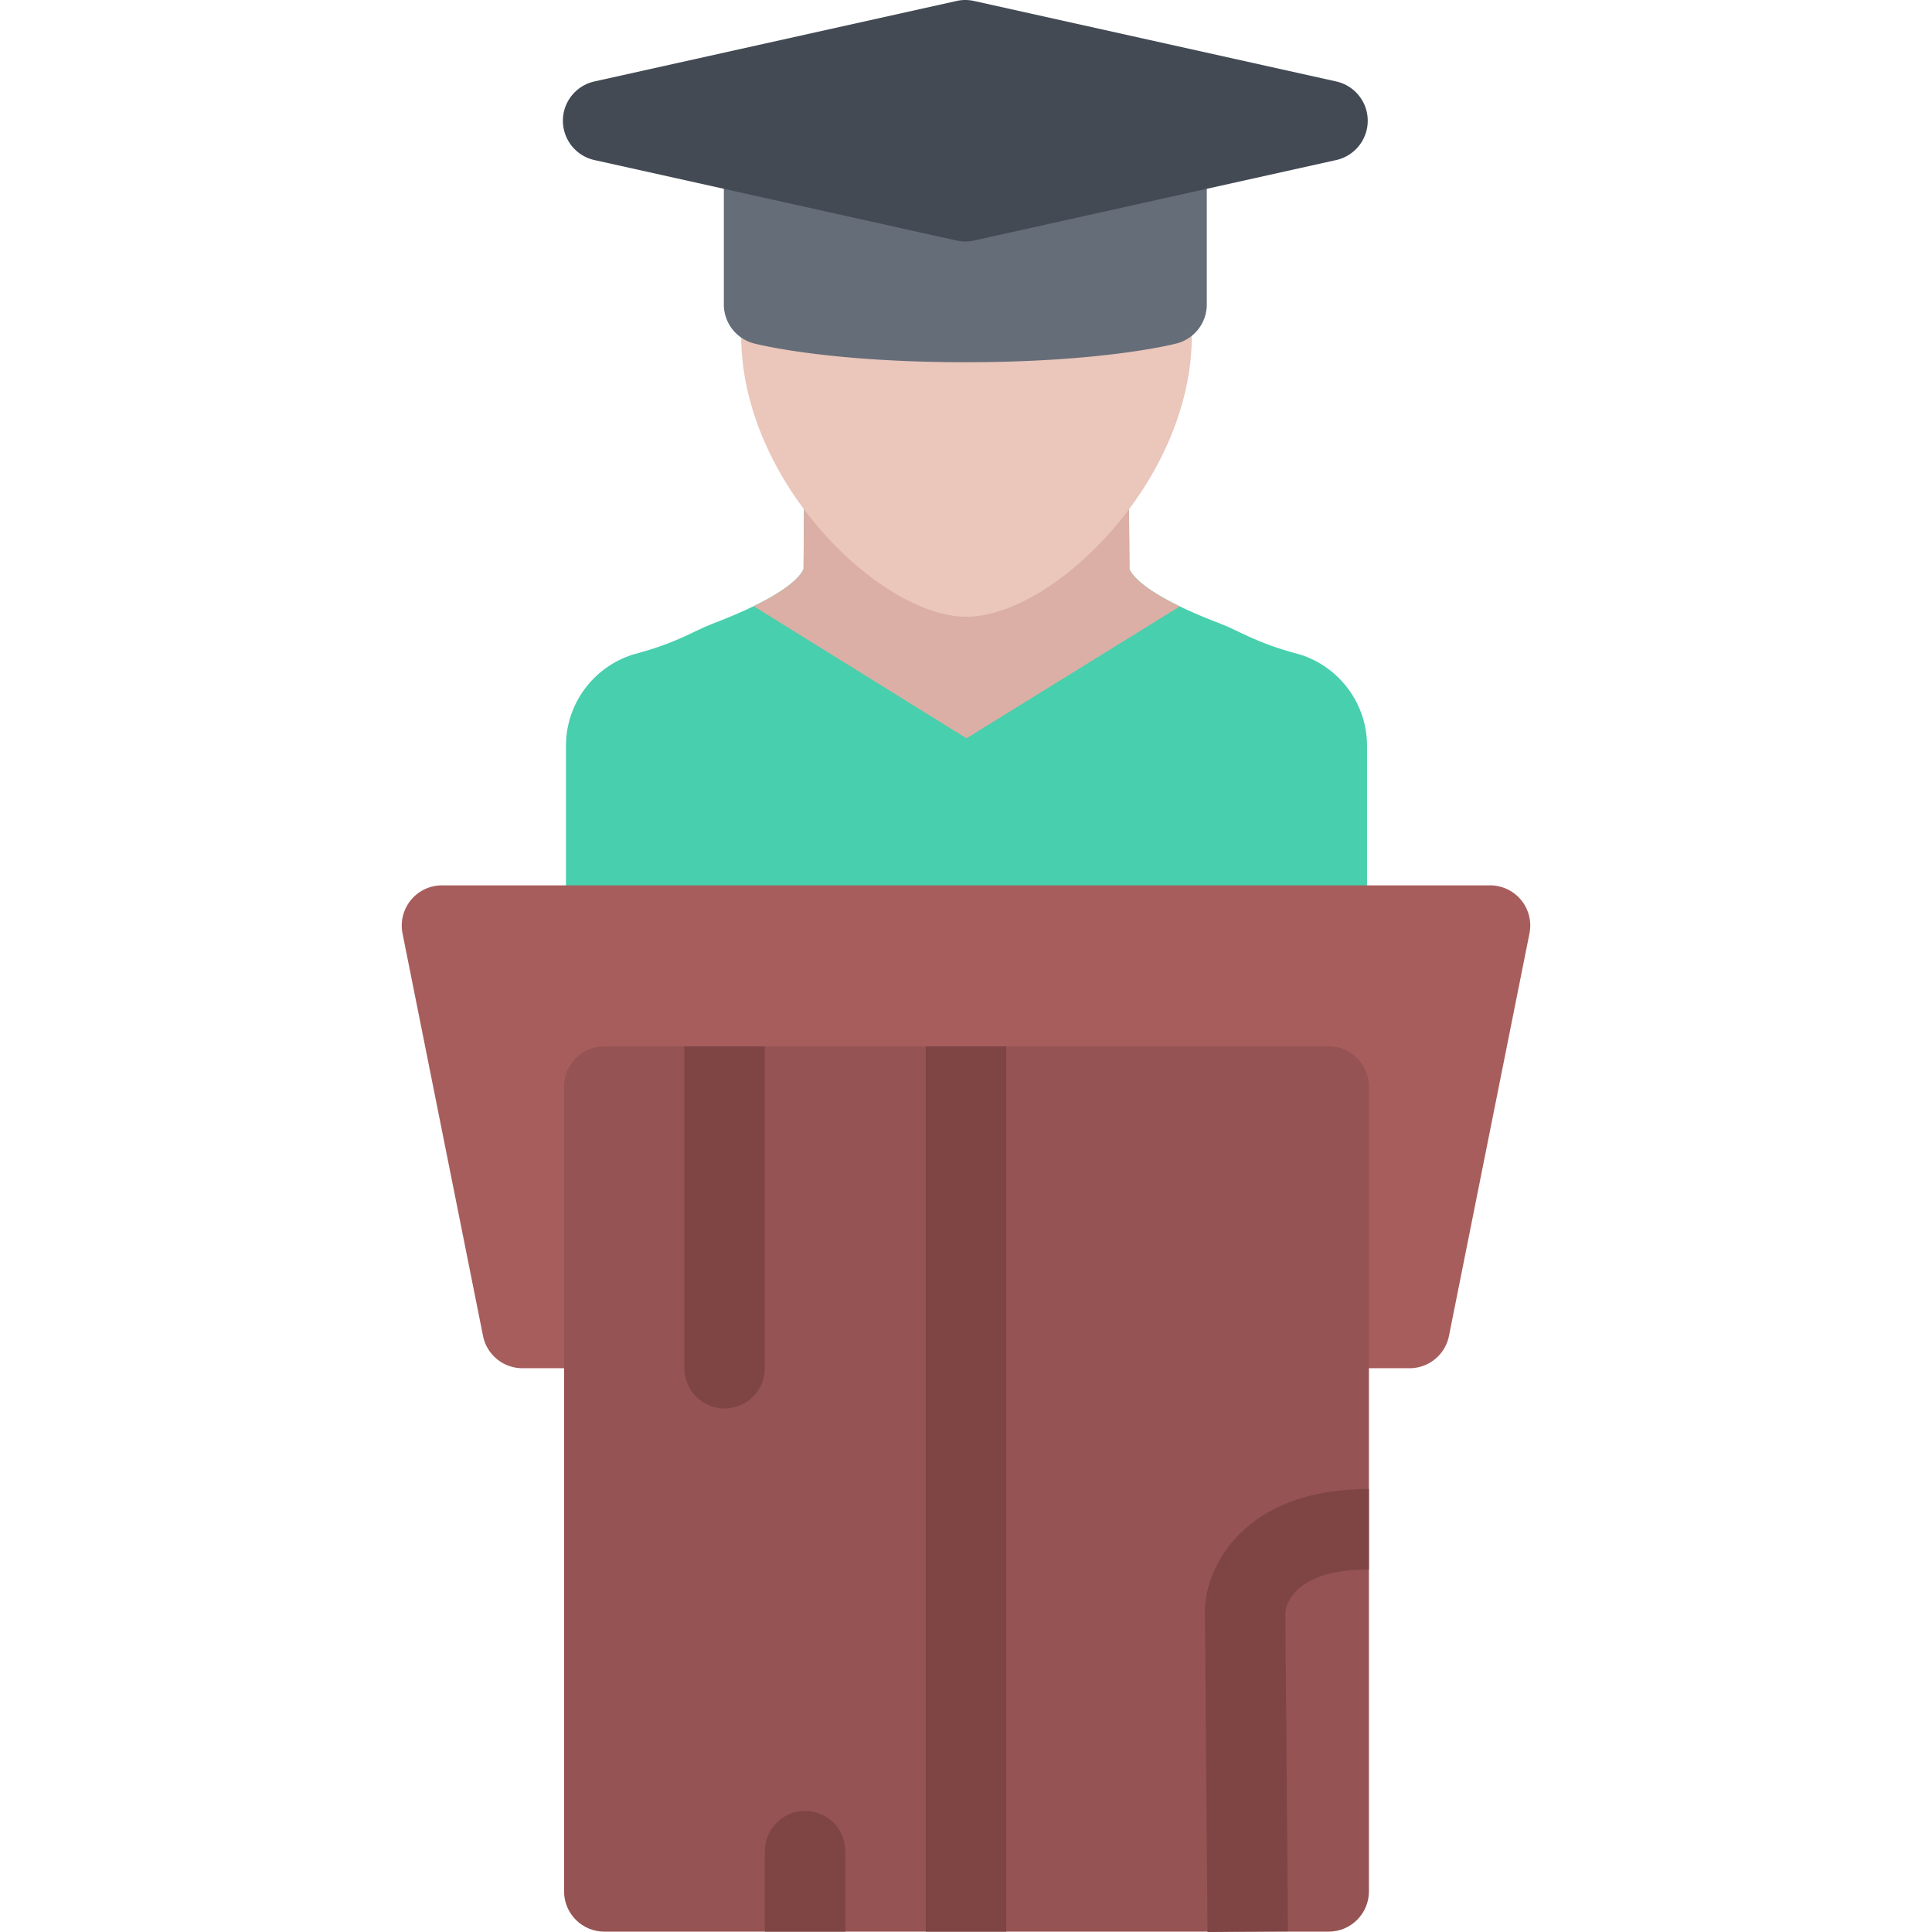 <?xml version="1.0" standalone="no"?><!DOCTYPE svg PUBLIC "-//W3C//DTD SVG 1.1//EN" "http://www.w3.org/Graphics/SVG/1.1/DTD/svg11.dtd"><svg class="icon" width="128px" height="128.00px" viewBox="0 0 1024 1024" version="1.1" xmlns="http://www.w3.org/2000/svg"><path d="M689.558 347.074l-1.594-0.438c-22.968-6.188-30.75-12.094-40.968-16-36.28-13.812-45.716-23.782-48.154-28.5-0.062-0.156-0.156-0.344-0.218-0.532l-0.312-42.124-86.062-1-86.062 1-0.282 42.124c-0.094 0.188-0.156 0.376-0.25 0.532-2.406 4.718-11.842 14.688-48.124 28.5-10.25 3.906-18 9.812-41 16l-1.562 0.438c-20.938 6.906-35 26.312-35 48.218v144.622h424.584v-144.622c0.002-21.906-14.09-41.312-34.996-48.218z" fill="#48CFAD" /><path d="M399.438 321.292l112.81 70.03 113.062-69.906c-18.718-9.062-24.624-15.688-26.468-19.282-0.062-0.156-0.156-0.344-0.218-0.532l-0.312-42.124-86.062-1-86.062 1-0.282 42.124c-0.094 0.188-0.156 0.376-0.25 0.532-1.812 3.566-7.688 10.158-26.218 19.158z" fill="#DBAFA5" /><path d="M806.242 477.04a21.32 21.32 0 0 0-16.5-7.782H234.286a21.276 21.276 0 0 0-16.5 7.782 21.35 21.35 0 0 0-4.438 17.718l42.656 213.276c2 10 10.75 17.156 20.936 17.156h470.148c10.154 0 18.904-7.156 20.904-17.156l42.656-213.276a21.334 21.334 0 0 0-4.406-17.718z" fill="#A85D5D" /><path d="M704.214 554.57h-383.9c-11.782 0-21.344 9.532-21.344 21.312v426.586c0 11.782 9.562 21.344 21.344 21.344h383.9c11.782 0 21.342-9.562 21.342-21.344V575.882c0-11.78-9.56-21.312-21.342-21.312z" fill="#965353" /><path d="M490.688 554.57h42.654v469.242h-42.654zM639.998 1024l-1.406-170.652c0-0.376 0-0.75 0.032-1.124 0.938-21.782 20.342-63.032 86.934-63.032v42.656c-38.31 0-43.592 17.562-44.31 22.344l1.406 169.434-42.656 0.374zM384.034 746.536c11.782 0 21.342-9.562 21.342-21.344v-170.622H362.72v170.622c0 11.78 9.532 21.344 21.314 21.344zM426.688 959.812c-11.78 0-21.312 9.562-21.312 21.344v42.656h42.656v-42.656c0-11.78-9.564-21.344-21.344-21.344z" fill="#7F4545" /><path d="M631.686 177.92c0 77.592-73.968 148.998-119.436 148.998-45.436 0-119.404-71.406-119.404-148.998 0-77.624 53.466-128.81 119.404-128.81 65.966 0 119.436 51.186 119.436 128.81z" fill="#EAC6BB" /><path d="M618.28 65.986H404.97c-11.75 0-21.312 9.532-21.312 21.312v74.092c0 9.688 6.532 18.156 15.936 20.624 1.532 0.406 38.874 9.968 112.154 9.968s110.406-9.562 111.968-9.968a21.326 21.326 0 0 0 15.906-20.624V87.296c0.002-11.78-9.562-21.31-21.342-21.31z" fill="#656D78" /><path d="M708.214 43.172L516.248 0.516a20.986 20.986 0 0 0-9.25 0l-191.964 42.656c-9.75 2.188-16.688 10.844-16.688 20.812 0 10 6.938 18.656 16.688 20.842L507 127.484c1.532 0.344 3.094 0.5 4.624 0.5 1.562 0 3.124-0.156 4.624-0.5l191.966-42.656a21.354 21.354 0 0 0 16.716-20.842c0.002-9.97-6.934-18.626-16.716-20.814z" fill="#434A54" /></svg>